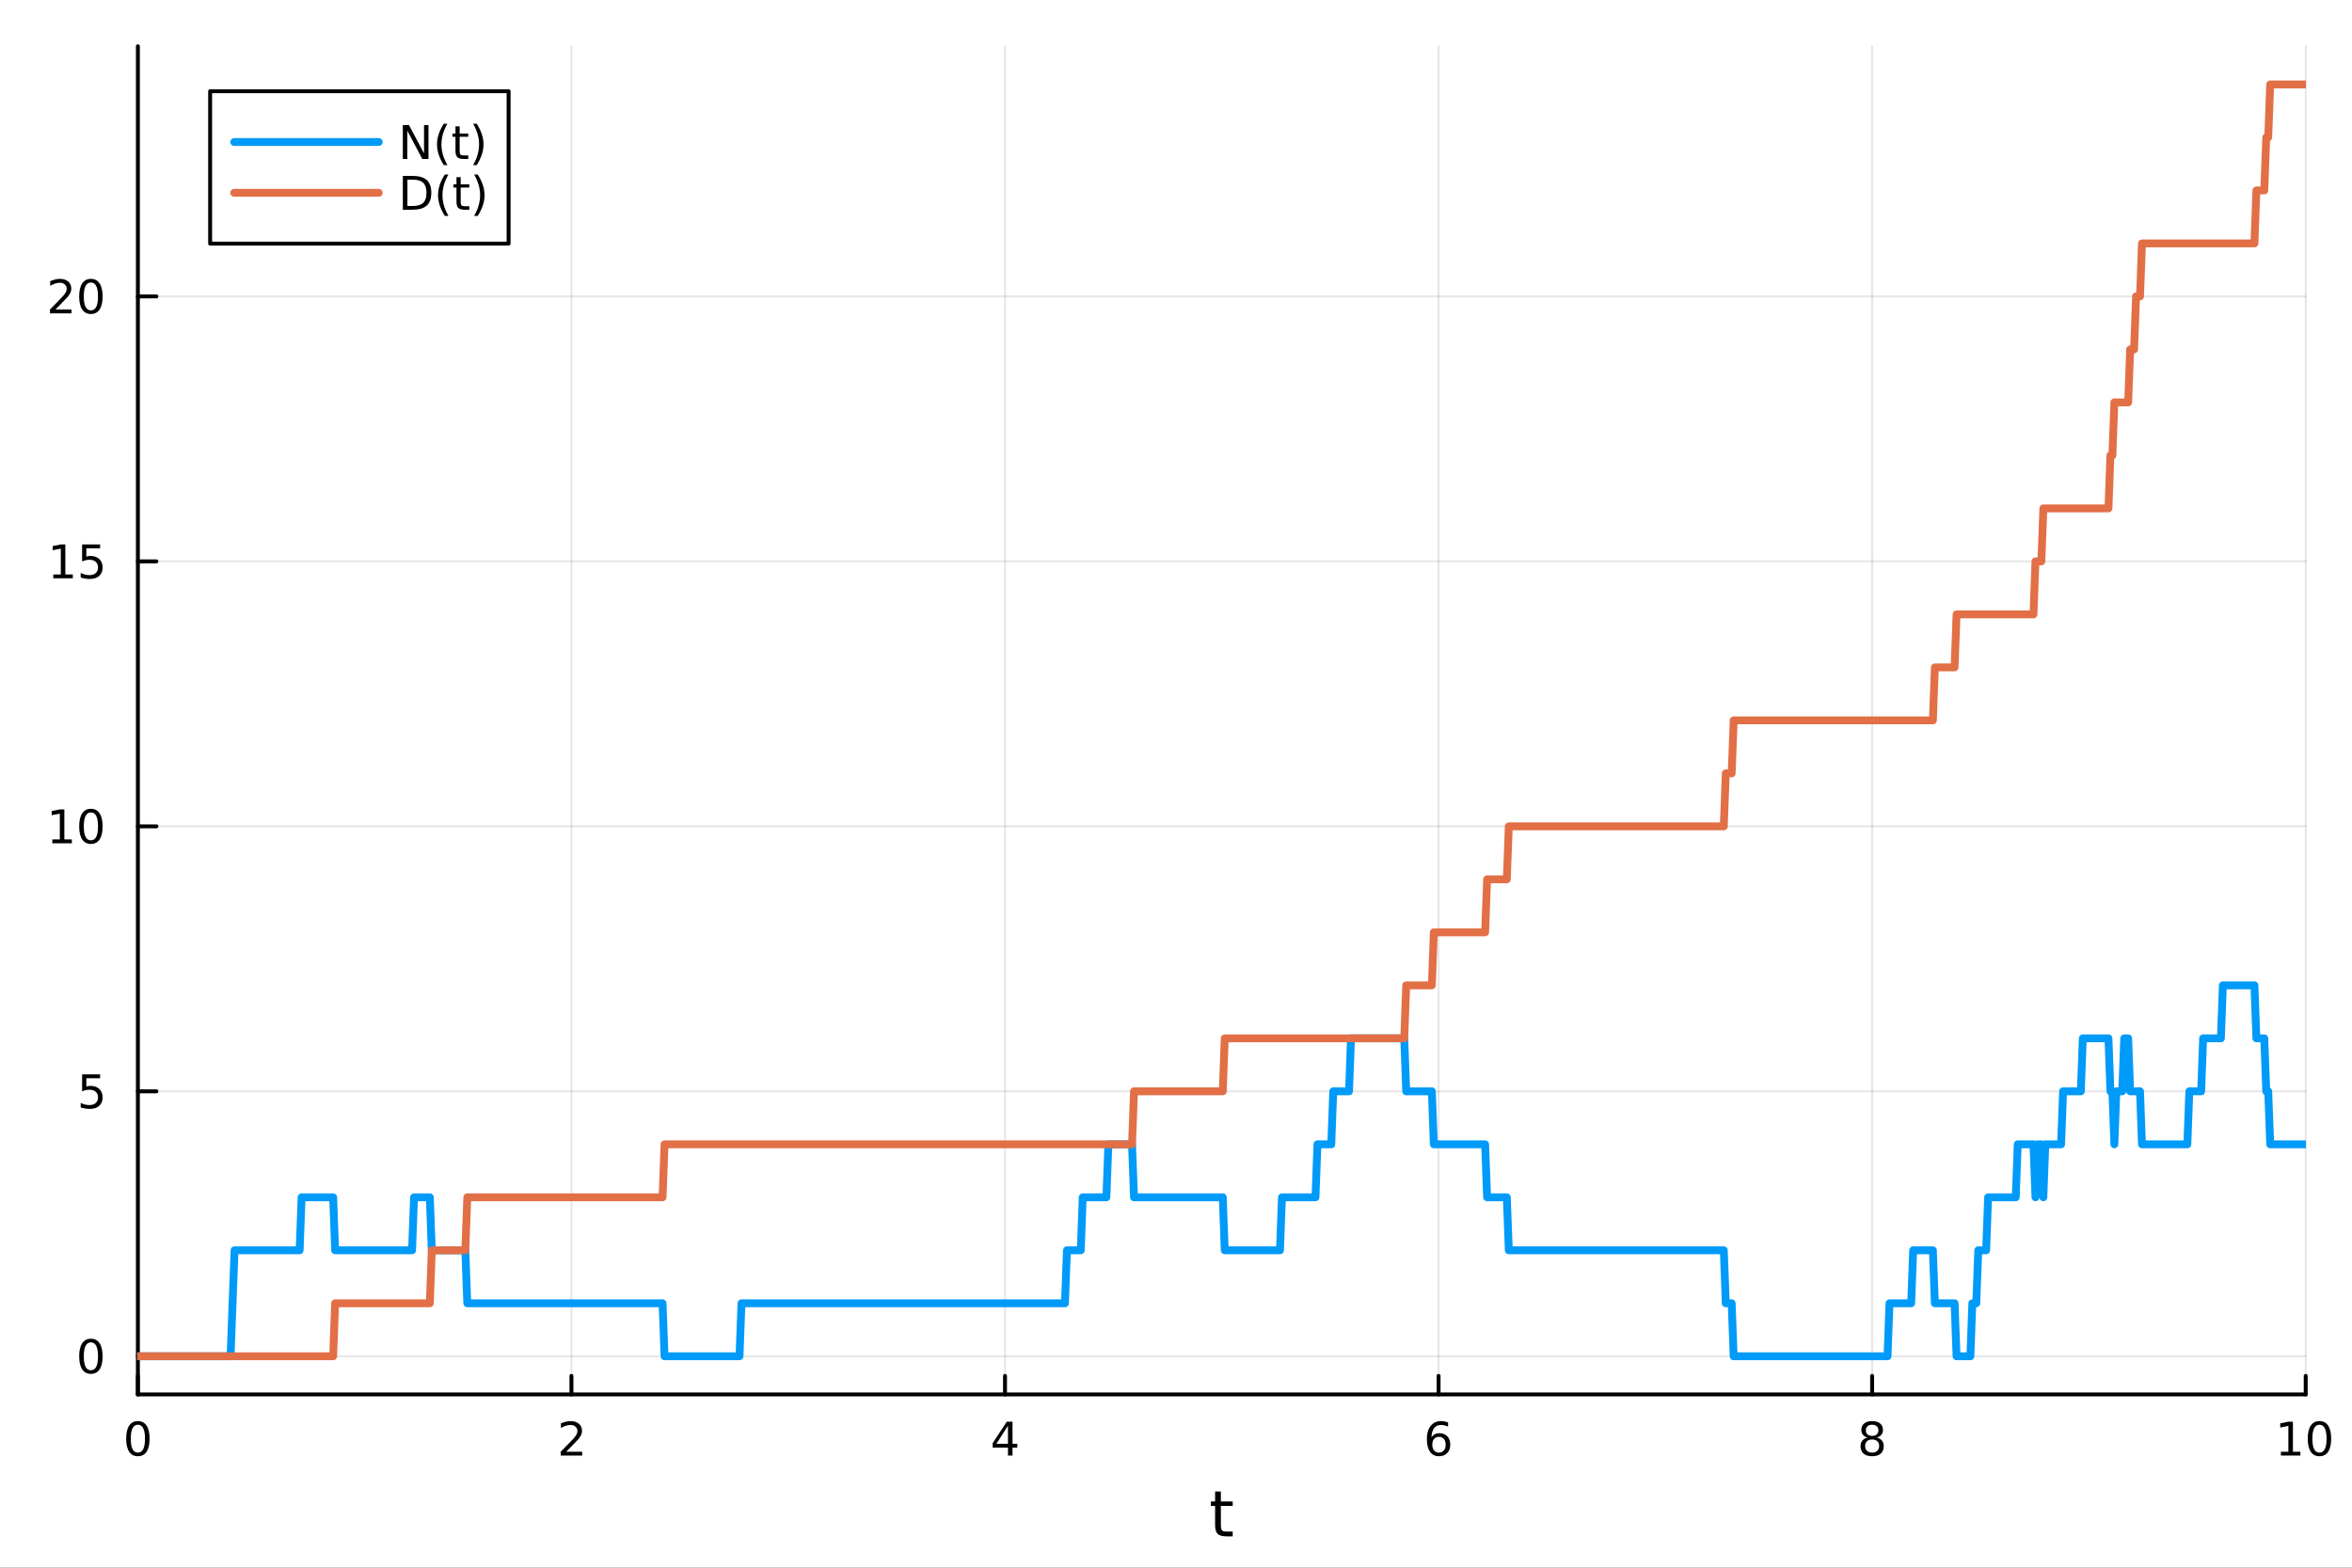 <?xml version="1.0" encoding="utf-8"?>
<svg xmlns="http://www.w3.org/2000/svg" xmlns:xlink="http://www.w3.org/1999/xlink" width="600" height="400" viewBox="0 0 2400 1600">
<rect x="0" y="0" width="2400" height="1600" fill="#333333" stroke="none"/>
<defs>
  <clipPath id="clip610">
    <rect x="0" y="0" width="2400" height="1600"/>
  </clipPath>
</defs>
<path clip-path="url(#clip610)" d="M0 1600 L2400 1600 L2400 0 L0 0  Z" fill="#ffffff" fill-rule="evenodd" fill-opacity="1"/>
<defs>
  <clipPath id="clip611">
    <rect x="480" y="0" width="1681" height="1600"/>
  </clipPath>
</defs>
<path clip-path="url(#clip610)" d="M140.696 1423.18 L2352.76 1423.18 L2352.76 47.244 L140.696 47.244  Z" fill="#ffffff" fill-rule="evenodd" fill-opacity="1"/>
<defs>
  <clipPath id="clip612">
    <rect x="140" y="47" width="2213" height="1377"/>
  </clipPath>
</defs>
<polyline clip-path="url(#clip612)" style="stroke:#000000; stroke-linecap:round; stroke-linejoin:round; stroke-width:2; stroke-opacity:0.1; fill:none" points="140.696,1423.18 140.696,47.244 "/>
<polyline clip-path="url(#clip612)" style="stroke:#000000; stroke-linecap:round; stroke-linejoin:round; stroke-width:2; stroke-opacity:0.1; fill:none" points="583.108,1423.18 583.108,47.244 "/>
<polyline clip-path="url(#clip612)" style="stroke:#000000; stroke-linecap:round; stroke-linejoin:round; stroke-width:2; stroke-opacity:0.1; fill:none" points="1025.52,1423.18 1025.52,47.244 "/>
<polyline clip-path="url(#clip612)" style="stroke:#000000; stroke-linecap:round; stroke-linejoin:round; stroke-width:2; stroke-opacity:0.1; fill:none" points="1467.93,1423.18 1467.93,47.244 "/>
<polyline clip-path="url(#clip612)" style="stroke:#000000; stroke-linecap:round; stroke-linejoin:round; stroke-width:2; stroke-opacity:0.1; fill:none" points="1910.34,1423.18 1910.34,47.244 "/>
<polyline clip-path="url(#clip612)" style="stroke:#000000; stroke-linecap:round; stroke-linejoin:round; stroke-width:2; stroke-opacity:0.1; fill:none" points="2352.76,1423.18 2352.76,47.244 "/>
<polyline clip-path="url(#clip612)" style="stroke:#000000; stroke-linecap:round; stroke-linejoin:round; stroke-width:2; stroke-opacity:0.1; fill:none" points="140.696,1384.24 2352.76,1384.24 "/>
<polyline clip-path="url(#clip612)" style="stroke:#000000; stroke-linecap:round; stroke-linejoin:round; stroke-width:2; stroke-opacity:0.1; fill:none" points="140.696,1113.81 2352.76,1113.81 "/>
<polyline clip-path="url(#clip612)" style="stroke:#000000; stroke-linecap:round; stroke-linejoin:round; stroke-width:2; stroke-opacity:0.1; fill:none" points="140.696,843.383 2352.76,843.383 "/>
<polyline clip-path="url(#clip612)" style="stroke:#000000; stroke-linecap:round; stroke-linejoin:round; stroke-width:2; stroke-opacity:0.1; fill:none" points="140.696,572.955 2352.76,572.955 "/>
<polyline clip-path="url(#clip612)" style="stroke:#000000; stroke-linecap:round; stroke-linejoin:round; stroke-width:2; stroke-opacity:0.1; fill:none" points="140.696,302.528 2352.76,302.528 "/>
<polyline clip-path="url(#clip610)" style="stroke:#000000; stroke-linecap:round; stroke-linejoin:round; stroke-width:4; stroke-opacity:1; fill:none" points="140.696,1423.18 2352.76,1423.18 "/>
<polyline clip-path="url(#clip610)" style="stroke:#000000; stroke-linecap:round; stroke-linejoin:round; stroke-width:4; stroke-opacity:1; fill:none" points="140.696,1423.18 140.696,1404.28 "/>
<polyline clip-path="url(#clip610)" style="stroke:#000000; stroke-linecap:round; stroke-linejoin:round; stroke-width:4; stroke-opacity:1; fill:none" points="583.108,1423.18 583.108,1404.28 "/>
<polyline clip-path="url(#clip610)" style="stroke:#000000; stroke-linecap:round; stroke-linejoin:round; stroke-width:4; stroke-opacity:1; fill:none" points="1025.52,1423.18 1025.52,1404.28 "/>
<polyline clip-path="url(#clip610)" style="stroke:#000000; stroke-linecap:round; stroke-linejoin:round; stroke-width:4; stroke-opacity:1; fill:none" points="1467.93,1423.18 1467.93,1404.28 "/>
<polyline clip-path="url(#clip610)" style="stroke:#000000; stroke-linecap:round; stroke-linejoin:round; stroke-width:4; stroke-opacity:1; fill:none" points="1910.34,1423.18 1910.34,1404.28 "/>
<polyline clip-path="url(#clip610)" style="stroke:#000000; stroke-linecap:round; stroke-linejoin:round; stroke-width:4; stroke-opacity:1; fill:none" points="2352.76,1423.18 2352.76,1404.28 "/>
<path clip-path="url(#clip610)" d="M140.696 1454.1 Q137.084 1454.1 135.256 1457.66 Q133.45 1461.2 133.45 1468.33 Q133.45 1475.44 135.256 1479.01 Q137.084 1482.55 140.696 1482.55 Q144.33 1482.55 146.135 1479.01 Q147.964 1475.44 147.964 1468.33 Q147.964 1461.2 146.135 1457.66 Q144.33 1454.1 140.696 1454.1 M140.696 1450.39 Q146.506 1450.39 149.561 1455 Q152.64 1459.58 152.64 1468.33 Q152.64 1477.06 149.561 1481.67 Q146.506 1486.25 140.696 1486.25 Q134.885 1486.25 131.807 1481.67 Q128.751 1477.06 128.751 1468.33 Q128.751 1459.58 131.807 1455 Q134.885 1450.39 140.696 1450.39 Z" fill="#000000" fill-rule="nonzero" fill-opacity="1" /><path clip-path="url(#clip610)" d="M577.76 1481.64 L594.08 1481.64 L594.08 1485.58 L572.135 1485.58 L572.135 1481.64 Q574.797 1478.89 579.381 1474.26 Q583.987 1469.61 585.168 1468.27 Q587.413 1465.74 588.293 1464.01 Q589.196 1462.25 589.196 1460.56 Q589.196 1457.8 587.251 1456.07 Q585.33 1454.33 582.228 1454.33 Q580.029 1454.33 577.575 1455.09 Q575.145 1455.86 572.367 1457.41 L572.367 1452.69 Q575.191 1451.55 577.645 1450.97 Q580.098 1450.39 582.135 1450.39 Q587.506 1450.39 590.7 1453.08 Q593.895 1455.77 593.895 1460.26 Q593.895 1462.39 593.084 1464.31 Q592.297 1466.2 590.191 1468.8 Q589.612 1469.47 586.51 1472.69 Q583.409 1475.88 577.76 1481.64 Z" fill="#000000" fill-rule="nonzero" fill-opacity="1" /><path clip-path="url(#clip610)" d="M1028.53 1455.09 L1016.72 1473.54 L1028.53 1473.54 L1028.53 1455.09 M1027.3 1451.02 L1033.18 1451.02 L1033.18 1473.54 L1038.11 1473.54 L1038.11 1477.43 L1033.18 1477.43 L1033.18 1485.58 L1028.53 1485.58 L1028.53 1477.43 L1012.93 1477.43 L1012.93 1472.92 L1027.3 1451.02 Z" fill="#000000" fill-rule="nonzero" fill-opacity="1" /><path clip-path="url(#clip610)" d="M1468.34 1466.44 Q1465.19 1466.44 1463.34 1468.59 Q1461.51 1470.74 1461.51 1474.49 Q1461.51 1478.22 1463.34 1480.39 Q1465.19 1482.55 1468.34 1482.55 Q1471.48 1482.55 1473.31 1480.39 Q1475.17 1478.22 1475.17 1474.49 Q1475.17 1470.74 1473.31 1468.59 Q1471.48 1466.44 1468.34 1466.44 M1477.62 1451.78 L1477.62 1456.04 Q1475.86 1455.21 1474.05 1454.77 Q1472.27 1454.33 1470.51 1454.33 Q1465.88 1454.33 1463.43 1457.45 Q1461 1460.58 1460.65 1466.9 Q1462.02 1464.89 1464.08 1463.82 Q1466.14 1462.73 1468.61 1462.73 Q1473.82 1462.73 1476.83 1465.9 Q1479.86 1469.05 1479.86 1474.49 Q1479.86 1479.82 1476.72 1483.03 Q1473.57 1486.25 1468.34 1486.25 Q1462.34 1486.25 1459.17 1481.67 Q1456 1477.06 1456 1468.33 Q1456 1460.14 1459.89 1455.28 Q1463.78 1450.39 1470.33 1450.39 Q1472.09 1450.39 1473.87 1450.74 Q1475.67 1451.09 1477.62 1451.78 Z" fill="#000000" fill-rule="nonzero" fill-opacity="1" /><path clip-path="url(#clip610)" d="M1910.34 1469.17 Q1907.01 1469.17 1905.09 1470.95 Q1903.19 1472.73 1903.19 1475.86 Q1903.19 1478.98 1905.09 1480.77 Q1907.01 1482.55 1910.34 1482.55 Q1913.68 1482.55 1915.6 1480.77 Q1917.52 1478.96 1917.52 1475.86 Q1917.52 1472.73 1915.6 1470.95 Q1913.7 1469.17 1910.34 1469.17 M1905.67 1467.18 Q1902.66 1466.44 1900.97 1464.38 Q1899.3 1462.32 1899.3 1459.35 Q1899.3 1455.21 1902.24 1452.8 Q1905.2 1450.39 1910.34 1450.39 Q1915.51 1450.39 1918.45 1452.8 Q1921.39 1455.21 1921.39 1459.35 Q1921.39 1462.32 1919.7 1464.38 Q1918.03 1466.44 1915.04 1467.18 Q1918.42 1467.96 1920.3 1470.26 Q1922.2 1472.55 1922.2 1475.86 Q1922.2 1480.88 1919.12 1483.57 Q1916.06 1486.25 1910.34 1486.25 Q1904.63 1486.25 1901.55 1483.57 Q1898.49 1480.88 1898.49 1475.86 Q1898.49 1472.55 1900.39 1470.26 Q1902.29 1467.96 1905.67 1467.18 M1903.95 1459.79 Q1903.95 1462.48 1905.62 1463.98 Q1907.31 1465.49 1910.34 1465.49 Q1913.35 1465.49 1915.04 1463.98 Q1916.76 1462.48 1916.76 1459.79 Q1916.76 1457.11 1915.04 1455.6 Q1913.35 1454.1 1910.34 1454.1 Q1907.31 1454.1 1905.62 1455.6 Q1903.95 1457.11 1903.95 1459.79 Z" fill="#000000" fill-rule="nonzero" fill-opacity="1" /><path clip-path="url(#clip610)" d="M2327.44 1481.64 L2335.08 1481.64 L2335.08 1455.28 L2326.77 1456.95 L2326.77 1452.69 L2335.04 1451.02 L2339.71 1451.02 L2339.71 1481.64 L2347.35 1481.64 L2347.35 1485.58 L2327.44 1485.58 L2327.44 1481.64 Z" fill="#000000" fill-rule="nonzero" fill-opacity="1" /><path clip-path="url(#clip610)" d="M2366.8 1454.1 Q2363.18 1454.1 2361.36 1457.66 Q2359.55 1461.2 2359.55 1468.33 Q2359.55 1475.44 2361.36 1479.01 Q2363.18 1482.55 2366.8 1482.55 Q2370.43 1482.55 2372.23 1479.01 Q2374.06 1475.44 2374.06 1468.33 Q2374.06 1461.2 2372.23 1457.66 Q2370.43 1454.1 2366.8 1454.1 M2366.8 1450.39 Q2372.61 1450.39 2375.66 1455 Q2378.74 1459.58 2378.74 1468.33 Q2378.74 1477.06 2375.66 1481.67 Q2372.61 1486.25 2366.8 1486.25 Q2360.99 1486.25 2357.91 1481.67 Q2354.85 1477.06 2354.85 1468.33 Q2354.85 1459.58 2357.91 1455 Q2360.99 1450.39 2366.8 1450.39 Z" fill="#000000" fill-rule="nonzero" fill-opacity="1" /><path clip-path="url(#clip610)" d="M1245.79 1522.27 L1245.79 1532.4 L1257.85 1532.4 L1257.85 1536.95 L1245.79 1536.95 L1245.79 1556.3 Q1245.79 1560.66 1246.96 1561.9 Q1248.17 1563.14 1251.83 1563.14 L1257.85 1563.14 L1257.85 1568.04 L1251.83 1568.04 Q1245.05 1568.04 1242.48 1565.53 Q1239.9 1562.98 1239.9 1556.3 L1239.9 1536.95 L1235.6 1536.95 L1235.6 1532.4 L1239.9 1532.4 L1239.9 1522.27 L1245.79 1522.27 Z" fill="#000000" fill-rule="nonzero" fill-opacity="1" /><polyline clip-path="url(#clip610)" style="stroke:#000000; stroke-linecap:round; stroke-linejoin:round; stroke-width:4; stroke-opacity:1; fill:none" points="140.696,1423.18 140.696,47.244 "/>
<polyline clip-path="url(#clip610)" style="stroke:#000000; stroke-linecap:round; stroke-linejoin:round; stroke-width:4; stroke-opacity:1; fill:none" points="140.696,1384.24 159.593,1384.24 "/>
<polyline clip-path="url(#clip610)" style="stroke:#000000; stroke-linecap:round; stroke-linejoin:round; stroke-width:4; stroke-opacity:1; fill:none" points="140.696,1113.81 159.593,1113.81 "/>
<polyline clip-path="url(#clip610)" style="stroke:#000000; stroke-linecap:round; stroke-linejoin:round; stroke-width:4; stroke-opacity:1; fill:none" points="140.696,843.383 159.593,843.383 "/>
<polyline clip-path="url(#clip610)" style="stroke:#000000; stroke-linecap:round; stroke-linejoin:round; stroke-width:4; stroke-opacity:1; fill:none" points="140.696,572.955 159.593,572.955 "/>
<polyline clip-path="url(#clip610)" style="stroke:#000000; stroke-linecap:round; stroke-linejoin:round; stroke-width:4; stroke-opacity:1; fill:none" points="140.696,302.528 159.593,302.528 "/>
<path clip-path="url(#clip610)" d="M92.751 1370.04 Q89.14 1370.04 87.311 1373.6 Q85.506 1377.14 85.506 1384.27 Q85.506 1391.38 87.311 1394.94 Q89.14 1398.49 92.751 1398.49 Q96.385 1398.49 98.191 1394.94 Q100.02 1391.38 100.02 1384.27 Q100.02 1377.14 98.191 1373.6 Q96.385 1370.04 92.751 1370.04 M92.751 1366.33 Q98.561 1366.33 101.617 1370.94 Q104.696 1375.52 104.696 1384.27 Q104.696 1393 101.617 1397.61 Q98.561 1402.19 92.751 1402.19 Q86.941 1402.19 83.862 1397.61 Q80.807 1393 80.807 1384.27 Q80.807 1375.52 83.862 1370.94 Q86.941 1366.33 92.751 1366.33 Z" fill="#000000" fill-rule="nonzero" fill-opacity="1" /><path clip-path="url(#clip610)" d="M83.793 1096.53 L102.149 1096.53 L102.149 1100.47 L88.075 1100.47 L88.075 1108.94 Q89.094 1108.59 90.112 1108.43 Q91.131 1108.24 92.149 1108.24 Q97.936 1108.24 101.316 1111.41 Q104.696 1114.59 104.696 1120 Q104.696 1125.58 101.223 1128.68 Q97.751 1131.76 91.432 1131.76 Q89.256 1131.76 86.987 1131.39 Q84.742 1131.02 82.335 1130.28 L82.335 1125.58 Q84.418 1126.72 86.64 1127.27 Q88.862 1127.83 91.339 1127.83 Q95.344 1127.83 97.682 1125.72 Q100.02 1123.61 100.02 1120 Q100.02 1116.39 97.682 1114.29 Q95.344 1112.18 91.339 1112.18 Q89.464 1112.18 87.589 1112.6 Q85.737 1113.01 83.793 1113.89 L83.793 1096.53 Z" fill="#000000" fill-rule="nonzero" fill-opacity="1" /><path clip-path="url(#clip610)" d="M53.4 856.728 L61.038 856.728 L61.038 830.362 L52.728 832.029 L52.728 827.77 L60.992 826.103 L65.668 826.103 L65.668 856.728 L73.307 856.728 L73.307 860.663 L53.4 860.663 L53.4 856.728 Z" fill="#000000" fill-rule="nonzero" fill-opacity="1" /><path clip-path="url(#clip610)" d="M92.751 829.182 Q89.14 829.182 87.311 832.747 Q85.506 836.288 85.506 843.418 Q85.506 850.524 87.311 854.089 Q89.14 857.631 92.751 857.631 Q96.385 857.631 98.191 854.089 Q100.02 850.524 100.02 843.418 Q100.02 836.288 98.191 832.747 Q96.385 829.182 92.751 829.182 M92.751 825.478 Q98.561 825.478 101.617 830.084 Q104.696 834.668 104.696 843.418 Q104.696 852.145 101.617 856.751 Q98.561 861.334 92.751 861.334 Q86.941 861.334 83.862 856.751 Q80.807 852.145 80.807 843.418 Q80.807 834.668 83.862 830.084 Q86.941 825.478 92.751 825.478 Z" fill="#000000" fill-rule="nonzero" fill-opacity="1" /><path clip-path="url(#clip610)" d="M54.395 586.3 L62.034 586.3 L62.034 559.935 L53.724 561.601 L53.724 557.342 L61.987 555.675 L66.663 555.675 L66.663 586.3 L74.302 586.3 L74.302 590.235 L54.395 590.235 L54.395 586.3 Z" fill="#000000" fill-rule="nonzero" fill-opacity="1" /><path clip-path="url(#clip610)" d="M83.793 555.675 L102.149 555.675 L102.149 559.611 L88.075 559.611 L88.075 568.083 Q89.094 567.736 90.112 567.573 Q91.131 567.388 92.149 567.388 Q97.936 567.388 101.316 570.56 Q104.696 573.731 104.696 579.147 Q104.696 584.726 101.223 587.828 Q97.751 590.907 91.432 590.907 Q89.256 590.907 86.987 590.536 Q84.742 590.166 82.335 589.425 L82.335 584.726 Q84.418 585.86 86.64 586.416 Q88.862 586.972 91.339 586.972 Q95.344 586.972 97.682 584.865 Q100.02 582.759 100.02 579.147 Q100.02 575.536 97.682 573.43 Q95.344 571.323 91.339 571.323 Q89.464 571.323 87.589 571.74 Q85.737 572.157 83.793 573.036 L83.793 555.675 Z" fill="#000000" fill-rule="nonzero" fill-opacity="1" /><path clip-path="url(#clip610)" d="M56.617 315.873 L72.936 315.873 L72.936 319.808 L50.992 319.808 L50.992 315.873 Q53.654 313.118 58.237 308.488 Q62.844 303.836 64.025 302.493 Q66.27 299.97 67.149 298.234 Q68.052 296.475 68.052 294.785 Q68.052 292.03 66.108 290.294 Q64.186 288.558 61.085 288.558 Q58.886 288.558 56.432 289.322 Q54.001 290.086 51.224 291.637 L51.224 286.914 Q54.048 285.78 56.501 285.201 Q58.955 284.623 60.992 284.623 Q66.362 284.623 69.557 287.308 Q72.751 289.993 72.751 294.484 Q72.751 296.613 71.941 298.535 Q71.154 300.433 69.048 303.025 Q68.469 303.697 65.367 306.914 Q62.265 310.109 56.617 315.873 Z" fill="#000000" fill-rule="nonzero" fill-opacity="1" /><path clip-path="url(#clip610)" d="M92.751 288.326 Q89.14 288.326 87.311 291.891 Q85.506 295.433 85.506 302.562 Q85.506 309.669 87.311 313.234 Q89.14 316.775 92.751 316.775 Q96.385 316.775 98.191 313.234 Q100.02 309.669 100.02 302.562 Q100.02 295.433 98.191 291.891 Q96.385 288.326 92.751 288.326 M92.751 284.623 Q98.561 284.623 101.617 289.229 Q104.696 293.813 104.696 302.562 Q104.696 311.289 101.617 315.896 Q98.561 320.479 92.751 320.479 Q86.941 320.479 83.862 315.896 Q80.807 311.289 80.807 302.562 Q80.807 293.813 83.862 289.229 Q86.941 284.623 92.751 284.623 Z" fill="#000000" fill-rule="nonzero" fill-opacity="1" /><polyline clip-path="url(#clip612)" style="stroke:#009af9; stroke-linecap:round; stroke-linejoin:round; stroke-width:8; stroke-opacity:1; fill:none" points="140.696,1384.24 142.708,1384.24 144.721,1384.24 146.734,1384.24 148.747,1384.24 150.76,1384.24 152.772,1384.24 154.785,1384.24 156.798,1384.24 158.811,1384.24 160.823,1384.24 162.836,1384.24 164.849,1384.24 166.862,1384.24 168.875,1384.24 170.887,1384.24 172.9,1384.24 174.913,1384.24 176.926,1384.24 178.939,1384.24 180.951,1384.24 182.964,1384.24 184.977,1384.24 186.99,1384.24 189.003,1384.24 191.015,1384.24 193.028,1384.24 195.041,1384.24 197.054,1384.24 199.067,1384.24 201.079,1384.24 203.092,1384.24 205.105,1384.24 207.118,1384.24 209.131,1384.24 211.143,1384.24 213.156,1384.24 215.169,1384.24 217.182,1384.24 219.194,1384.24 221.207,1384.24 223.22,1384.24 225.233,1384.24 227.246,1384.24 229.258,1384.24 231.271,1384.24 233.284,1384.24 235.297,1384.24 237.31,1330.15 239.322,1276.07 241.335,1276.07 243.348,1276.07 245.361,1276.07 247.374,1276.07 249.386,1276.07 251.399,1276.07 253.412,1276.07 255.425,1276.07 257.438,1276.07 259.45,1276.07 261.463,1276.07 263.476,1276.07 265.489,1276.07 267.502,1276.07 269.514,1276.07 271.527,1276.07 273.54,1276.07 275.553,1276.07 277.566,1276.07 279.578,1276.07 281.591,1276.07 283.604,1276.07 285.617,1276.07 287.629,1276.07 289.642,1276.07 291.655,1276.07 293.668,1276.07 295.681,1276.07 297.693,1276.07 299.706,1276.07 301.719,1276.07 303.732,1276.07 305.745,1276.07 307.757,1221.98 309.77,1221.98 311.783,1221.98 313.796,1221.98 315.809,1221.98 317.821,1221.98 319.834,1221.98 321.847,1221.98 323.86,1221.98 325.873,1221.98 327.885,1221.98 329.898,1221.98 331.911,1221.98 333.924,1221.98 335.937,1221.98 337.949,1221.98 339.962,1221.98 341.975,1276.07 343.988,1276.07 346.001,1276.07 348.013,1276.07 350.026,1276.07 352.039,1276.07 354.052,1276.07 356.064,1276.07 358.077,1276.07 360.09,1276.07 362.103,1276.07 364.116,1276.07 366.128,1276.07 368.141,1276.07 370.154,1276.07 372.167,1276.07 374.18,1276.07 376.192,1276.07 378.205,1276.07 380.218,1276.07 382.231,1276.07 384.244,1276.07 386.256,1276.07 388.269,1276.07 390.282,1276.07 392.295,1276.07 394.308,1276.07 396.32,1276.07 398.333,1276.07 400.346,1276.07 402.359,1276.07 404.372,1276.07 406.384,1276.07 408.397,1276.07 410.41,1276.07 412.423,1276.07 414.435,1276.07 416.448,1276.07 418.461,1276.07 420.474,1276.07 422.487,1221.98 424.499,1221.98 426.512,1221.98 428.525,1221.98 430.538,1221.98 432.551,1221.98 434.563,1221.98 436.576,1221.98 438.589,1221.98 440.602,1276.07 442.615,1276.07 444.627,1276.07 446.64,1276.07 448.653,1276.07 450.666,1276.07 452.679,1276.07 454.691,1276.07 456.704,1276.07 458.717,1276.07 460.73,1276.07 462.743,1276.07 464.755,1276.07 466.768,1276.07 468.781,1276.07 470.794,1276.07 472.807,1276.07 474.819,1276.07 476.832,1330.15 478.845,1330.15 480.858,1330.15 482.87,1330.15 484.883,1330.15 486.896,1330.15 488.909,1330.15 490.922,1330.15 492.934,1330.15 494.947,1330.15 496.96,1330.15 498.973,1330.15 500.986,1330.15 502.998,1330.15 505.011,1330.15 507.024,1330.15 509.037,1330.15 511.05,1330.15 513.062,1330.15 515.075,1330.15 517.088,1330.15 519.101,1330.15 521.114,1330.15 523.126,1330.15 525.139,1330.15 527.152,1330.15 529.165,1330.15 531.178,1330.15 533.19,1330.15 535.203,1330.15 537.216,1330.15 539.229,1330.15 541.242,1330.15 543.254,1330.15 545.267,1330.15 547.28,1330.15 549.293,1330.15 551.305,1330.15 553.318,1330.15 555.331,1330.15 557.344,1330.15 559.357,1330.15 561.369,1330.15 563.382,1330.15 565.395,1330.15 567.408,1330.15 569.421,1330.15 571.433,1330.15 573.446,1330.15 575.459,1330.15 577.472,1330.15 579.485,1330.15 581.497,1330.15 583.51,1330.15 585.523,1330.15 587.536,1330.15 589.549,1330.15 591.561,1330.15 593.574,1330.15 595.587,1330.15 597.6,1330.15 599.613,1330.15 601.625,1330.15 603.638,1330.15 605.651,1330.15 607.664,1330.15 609.676,1330.15 611.689,1330.15 613.702,1330.15 615.715,1330.15 617.728,1330.15 619.74,1330.15 621.753,1330.15 623.766,1330.15 625.779,1330.15 627.792,1330.15 629.804,1330.15 631.817,1330.15 633.83,1330.15 635.843,1330.15 637.856,1330.15 639.868,1330.15 641.881,1330.15 643.894,1330.15 645.907,1330.15 647.92,1330.15 649.932,1330.15 651.945,1330.15 653.958,1330.15 655.971,1330.15 657.984,1330.15 659.996,1330.15 662.009,1330.15 664.022,1330.15 666.035,1330.15 668.048,1330.15 670.06,1330.15 672.073,1330.15 674.086,1330.15 676.099,1330.15 678.111,1384.24 680.124,1384.24 682.137,1384.24 684.15,1384.24 686.163,1384.24 688.175,1384.24 690.188,1384.24 692.201,1384.24 694.214,1384.24 696.227,1384.24 698.239,1384.24 700.252,1384.24 702.265,1384.24 704.278,1384.24 706.291,1384.24 708.303,1384.24 710.316,1384.24 712.329,1384.24 714.342,1384.24 716.355,1384.24 718.367,1384.24 720.38,1384.24 722.393,1384.24 724.406,1384.24 726.419,1384.24 728.431,1384.24 730.444,1384.24 732.457,1384.24 734.47,1384.24 736.483,1384.24 738.495,1384.24 740.508,1384.24 742.521,1384.24 744.534,1384.24 746.546,1384.24 748.559,1384.24 750.572,1384.24 752.585,1384.24 754.598,1384.24 756.61,1330.15 758.623,1330.15 760.636,1330.15 762.649,1330.15 764.662,1330.15 766.674,1330.15 768.687,1330.15 770.7,1330.15 772.713,1330.15 774.726,1330.15 776.738,1330.15 778.751,1330.15 780.764,1330.15 782.777,1330.15 784.79,1330.15 786.802,1330.15 788.815,1330.15 790.828,1330.15 792.841,1330.15 794.854,1330.15 796.866,1330.15 798.879,1330.15 800.892,1330.15 802.905,1330.15 804.917,1330.15 806.93,1330.15 808.943,1330.15 810.956,1330.15 812.969,1330.15 814.981,1330.15 816.994,1330.15 819.007,1330.15 821.02,1330.15 823.033,1330.15 825.045,1330.15 827.058,1330.15 829.071,1330.15 831.084,1330.15 833.097,1330.15 835.109,1330.15 837.122,1330.15 839.135,1330.15 841.148,1330.15 843.161,1330.15 845.173,1330.15 847.186,1330.15 849.199,1330.15 851.212,1330.15 853.225,1330.15 855.237,1330.15 857.25,1330.15 859.263,1330.15 861.276,1330.15 863.289,1330.15 865.301,1330.15 867.314,1330.15 869.327,1330.15 871.34,1330.15 873.352,1330.15 875.365,1330.15 877.378,1330.15 879.391,1330.15 881.404,1330.15 883.416,1330.15 885.429,1330.15 887.442,1330.15 889.455,1330.15 891.468,1330.15 893.48,1330.15 895.493,1330.15 897.506,1330.15 899.519,1330.15 901.532,1330.15 903.544,1330.15 905.557,1330.15 907.57,1330.15 909.583,1330.15 911.596,1330.15 913.608,1330.15 915.621,1330.15 917.634,1330.15 919.647,1330.15 921.66,1330.15 923.672,1330.15 925.685,1330.15 927.698,1330.15 929.711,1330.15 931.723,1330.15 933.736,1330.15 935.749,1330.15 937.762,1330.15 939.775,1330.15 941.787,1330.15 943.8,1330.15 945.813,1330.15 947.826,1330.15 949.839,1330.15 951.851,1330.15 953.864,1330.15 955.877,1330.15 957.89,1330.15 959.903,1330.15 961.915,1330.15 963.928,1330.15 965.941,1330.15 967.954,1330.15 969.967,1330.15 971.979,1330.15 973.992,1330.15 976.005,1330.15 978.018,1330.15 980.031,1330.15 982.043,1330.15 984.056,1330.15 986.069,1330.15 988.082,1330.15 990.095,1330.15 992.107,1330.15 994.12,1330.15 996.133,1330.15 998.146,1330.15 1000.16,1330.15 1002.17,1330.15 1004.18,1330.15 1006.2,1330.15 1008.21,1330.15 1010.22,1330.15 1012.24,1330.15 1014.25,1330.15 1016.26,1330.15 1018.27,1330.15 1020.29,1330.15 1022.3,1330.15 1024.31,1330.15 1026.32,1330.15 1028.34,1330.15 1030.35,1330.15 1032.36,1330.15 1034.38,1330.15 1036.39,1330.15 1038.4,1330.15 1040.41,1330.15 1042.43,1330.15 1044.44,1330.15 1046.45,1330.15 1048.47,1330.15 1050.48,1330.15 1052.49,1330.15 1054.5,1330.15 1056.52,1330.15 1058.53,1330.15 1060.54,1330.15 1062.56,1330.15 1064.57,1330.15 1066.58,1330.15 1068.59,1330.15 1070.61,1330.15 1072.62,1330.15 1074.63,1330.15 1076.64,1330.15 1078.66,1330.15 1080.67,1330.15 1082.68,1330.15 1084.7,1330.15 1086.71,1330.15 1088.72,1276.07 1090.73,1276.07 1092.75,1276.07 1094.76,1276.07 1096.77,1276.07 1098.79,1276.07 1100.8,1276.07 1102.81,1276.07 1104.82,1221.98 1106.84,1221.98 1108.85,1221.98 1110.86,1221.98 1112.87,1221.98 1114.89,1221.98 1116.9,1221.98 1118.91,1221.98 1120.93,1221.98 1122.94,1221.98 1124.95,1221.98 1126.96,1221.98 1128.98,1221.98 1130.99,1167.9 1133,1167.9 1135.02,1167.9 1137.03,1167.9 1139.04,1167.9 1141.05,1167.9 1143.07,1167.9 1145.08,1167.9 1147.09,1167.9 1149.11,1167.9 1151.12,1167.9 1153.13,1167.9 1155.14,1167.9 1157.16,1221.98 1159.17,1221.98 1161.18,1221.98 1163.19,1221.98 1165.21,1221.98 1167.22,1221.98 1169.23,1221.98 1171.25,1221.98 1173.26,1221.98 1175.27,1221.98 1177.28,1221.98 1179.3,1221.98 1181.31,1221.98 1183.32,1221.98 1185.34,1221.98 1187.35,1221.98 1189.36,1221.98 1191.37,1221.98 1193.39,1221.98 1195.4,1221.98 1197.41,1221.98 1199.43,1221.98 1201.44,1221.98 1203.45,1221.98 1205.46,1221.98 1207.48,1221.98 1209.49,1221.98 1211.5,1221.98 1213.51,1221.98 1215.53,1221.98 1217.54,1221.98 1219.55,1221.98 1221.57,1221.98 1223.58,1221.98 1225.59,1221.98 1227.6,1221.98 1229.62,1221.98 1231.63,1221.98 1233.64,1221.98 1235.66,1221.98 1237.67,1221.98 1239.68,1221.98 1241.69,1221.98 1243.71,1221.98 1245.72,1221.98 1247.73,1221.98 1249.74,1276.07 1251.76,1276.07 1253.77,1276.07 1255.78,1276.07 1257.8,1276.07 1259.81,1276.07 1261.82,1276.07 1263.83,1276.07 1265.85,1276.07 1267.86,1276.07 1269.87,1276.07 1271.89,1276.07 1273.9,1276.07 1275.91,1276.07 1277.92,1276.07 1279.94,1276.07 1281.95,1276.07 1283.96,1276.07 1285.98,1276.07 1287.99,1276.07 1290,1276.07 1292.01,1276.07 1294.03,1276.07 1296.04,1276.07 1298.05,1276.07 1300.06,1276.07 1302.08,1276.07 1304.09,1276.07 1306.1,1276.07 1308.12,1221.98 1310.13,1221.98 1312.14,1221.98 1314.15,1221.98 1316.17,1221.98 1318.18,1221.98 1320.19,1221.98 1322.21,1221.98 1324.22,1221.98 1326.23,1221.98 1328.24,1221.98 1330.26,1221.98 1332.27,1221.98 1334.28,1221.98 1336.3,1221.98 1338.31,1221.98 1340.32,1221.98 1342.33,1221.98 1344.35,1167.9 1346.36,1167.9 1348.37,1167.9 1350.38,1167.9 1352.4,1167.9 1354.41,1167.9 1356.42,1167.9 1358.44,1167.9 1360.45,1113.81 1362.46,1113.81 1364.47,1113.81 1366.49,1113.81 1368.5,1113.81 1370.51,1113.81 1372.53,1113.81 1374.54,1113.81 1376.55,1113.81 1378.56,1059.73 1380.58,1059.73 1382.59,1059.73 1384.6,1059.73 1386.61,1059.73 1388.63,1059.73 1390.64,1059.73 1392.65,1059.73 1394.67,1059.73 1396.68,1059.73 1398.69,1059.73 1400.7,1059.73 1402.72,1059.73 1404.73,1059.73 1406.74,1059.73 1408.76,1059.73 1410.77,1059.73 1412.78,1059.73 1414.79,1059.73 1416.81,1059.73 1418.82,1059.73 1420.83,1059.73 1422.85,1059.73 1424.86,1059.73 1426.87,1059.73 1428.88,1059.73 1430.9,1059.73 1432.91,1059.73 1434.92,1113.81 1436.93,1113.81 1438.95,1113.81 1440.96,1113.81 1442.97,1113.81 1444.99,1113.81 1447,1113.81 1449.01,1113.81 1451.02,1113.81 1453.04,1113.81 1455.05,1113.81 1457.06,1113.81 1459.08,1113.81 1461.09,1113.81 1463.1,1167.9 1465.11,1167.9 1467.13,1167.9 1469.14,1167.9 1471.15,1167.9 1473.17,1167.9 1475.18,1167.9 1477.19,1167.9 1479.2,1167.9 1481.22,1167.9 1483.23,1167.9 1485.24,1167.9 1487.25,1167.9 1489.27,1167.9 1491.28,1167.9 1493.29,1167.9 1495.31,1167.9 1497.32,1167.9 1499.33,1167.9 1501.34,1167.9 1503.36,1167.9 1505.37,1167.9 1507.38,1167.9 1509.4,1167.9 1511.41,1167.9 1513.42,1167.9 1515.43,1167.9 1517.45,1221.98 1519.46,1221.98 1521.47,1221.98 1523.48,1221.98 1525.5,1221.98 1527.51,1221.98 1529.52,1221.98 1531.54,1221.98 1533.55,1221.98 1535.56,1221.98 1537.57,1221.98 1539.59,1276.07 1541.6,1276.07 1543.61,1276.07 1545.63,1276.07 1547.64,1276.07 1549.65,1276.07 1551.66,1276.07 1553.68,1276.07 1555.69,1276.07 1557.7,1276.07 1559.72,1276.07 1561.73,1276.07 1563.74,1276.07 1565.75,1276.07 1567.77,1276.07 1569.78,1276.07 1571.79,1276.07 1573.8,1276.07 1575.82,1276.07 1577.83,1276.07 1579.84,1276.07 1581.86,1276.07 1583.87,1276.07 1585.88,1276.07 1587.89,1276.07 1589.91,1276.07 1591.92,1276.07 1593.93,1276.07 1595.95,1276.07 1597.96,1276.07 1599.97,1276.07 1601.98,1276.07 1604,1276.07 1606.01,1276.07 1608.02,1276.07 1610.04,1276.07 1612.05,1276.07 1614.06,1276.07 1616.07,1276.07 1618.09,1276.07 1620.1,1276.07 1622.11,1276.07 1624.12,1276.07 1626.14,1276.07 1628.15,1276.07 1630.16,1276.07 1632.18,1276.07 1634.19,1276.07 1636.2,1276.07 1638.21,1276.07 1640.23,1276.07 1642.24,1276.07 1644.25,1276.07 1646.27,1276.07 1648.28,1276.07 1650.29,1276.07 1652.3,1276.07 1654.32,1276.07 1656.33,1276.07 1658.34,1276.07 1660.35,1276.07 1662.37,1276.07 1664.38,1276.07 1666.39,1276.07 1668.41,1276.07 1670.42,1276.07 1672.43,1276.07 1674.44,1276.07 1676.46,1276.07 1678.47,1276.07 1680.48,1276.07 1682.5,1276.07 1684.51,1276.07 1686.52,1276.07 1688.53,1276.07 1690.55,1276.07 1692.56,1276.07 1694.57,1276.07 1696.59,1276.07 1698.6,1276.07 1700.61,1276.07 1702.62,1276.07 1704.64,1276.07 1706.65,1276.07 1708.66,1276.07 1710.67,1276.07 1712.69,1276.07 1714.7,1276.07 1716.71,1276.07 1718.73,1276.07 1720.74,1276.07 1722.75,1276.07 1724.76,1276.07 1726.78,1276.07 1728.79,1276.07 1730.8,1276.07 1732.82,1276.07 1734.83,1276.07 1736.84,1276.07 1738.85,1276.07 1740.87,1276.07 1742.88,1276.07 1744.89,1276.07 1746.9,1276.07 1748.92,1276.07 1750.93,1276.07 1752.94,1276.07 1754.96,1276.07 1756.97,1276.07 1758.98,1276.07 1760.99,1330.15 1763.01,1330.15 1765.02,1330.15 1767.03,1330.15 1769.05,1384.24 1771.06,1384.24 1773.07,1384.24 1775.08,1384.24 1777.1,1384.24 1779.11,1384.24 1781.12,1384.24 1783.14,1384.24 1785.15,1384.24 1787.16,1384.24 1789.17,1384.24 1791.19,1384.24 1793.2,1384.24 1795.21,1384.24 1797.22,1384.24 1799.24,1384.24 1801.25,1384.24 1803.26,1384.24 1805.28,1384.24 1807.29,1384.24 1809.3,1384.24 1811.31,1384.24 1813.33,1384.24 1815.34,1384.24 1817.35,1384.24 1819.37,1384.24 1821.38,1384.24 1823.39,1384.24 1825.4,1384.24 1827.42,1384.24 1829.43,1384.24 1831.44,1384.24 1833.46,1384.24 1835.47,1384.24 1837.48,1384.24 1839.49,1384.24 1841.51,1384.24 1843.52,1384.24 1845.53,1384.24 1847.54,1384.24 1849.56,1384.24 1851.57,1384.24 1853.58,1384.24 1855.6,1384.24 1857.61,1384.24 1859.62,1384.24 1861.63,1384.24 1863.65,1384.24 1865.66,1384.24 1867.67,1384.24 1869.69,1384.24 1871.7,1384.24 1873.71,1384.24 1875.72,1384.24 1877.74,1384.24 1879.75,1384.24 1881.76,1384.24 1883.77,1384.24 1885.79,1384.24 1887.8,1384.24 1889.81,1384.24 1891.83,1384.24 1893.84,1384.24 1895.85,1384.24 1897.86,1384.24 1899.88,1384.24 1901.89,1384.24 1903.9,1384.24 1905.92,1384.24 1907.93,1384.24 1909.94,1384.24 1911.95,1384.24 1913.97,1384.24 1915.98,1384.24 1917.99,1384.24 1920.01,1384.24 1922.02,1384.24 1924.03,1384.24 1926.04,1384.24 1928.06,1330.15 1930.07,1330.15 1932.08,1330.15 1934.09,1330.15 1936.11,1330.15 1938.12,1330.15 1940.13,1330.15 1942.15,1330.15 1944.16,1330.15 1946.17,1330.15 1948.18,1330.15 1950.2,1330.15 1952.21,1276.07 1954.22,1276.07 1956.24,1276.07 1958.25,1276.07 1960.26,1276.07 1962.27,1276.07 1964.29,1276.07 1966.3,1276.07 1968.31,1276.07 1970.33,1276.07 1972.34,1276.07 1974.35,1330.15 1976.36,1330.15 1978.38,1330.15 1980.39,1330.15 1982.4,1330.15 1984.41,1330.15 1986.43,1330.15 1988.44,1330.15 1990.45,1330.15 1992.47,1330.15 1994.48,1330.15 1996.49,1384.24 1998.5,1384.24 2000.52,1384.24 2002.53,1384.24 2004.54,1384.24 2006.56,1384.24 2008.57,1384.24 2010.58,1384.24 2012.59,1330.15 2014.61,1330.15 2016.62,1330.15 2018.63,1276.07 2020.64,1276.07 2022.66,1276.07 2024.67,1276.07 2026.68,1276.07 2028.7,1221.98 2030.71,1221.98 2032.72,1221.98 2034.73,1221.98 2036.75,1221.98 2038.76,1221.98 2040.77,1221.98 2042.79,1221.98 2044.8,1221.98 2046.81,1221.98 2048.82,1221.98 2050.84,1221.98 2052.85,1221.98 2054.86,1221.98 2056.88,1221.98 2058.89,1167.9 2060.9,1167.9 2062.91,1167.9 2064.93,1167.9 2066.94,1167.9 2068.95,1167.9 2070.96,1167.9 2072.98,1167.9 2074.99,1167.9 2077,1221.98 2079.02,1167.9 2081.03,1167.9 2083.04,1167.9 2085.05,1221.98 2087.07,1167.9 2089.08,1167.9 2091.09,1167.9 2093.11,1167.9 2095.12,1167.9 2097.13,1167.9 2099.14,1167.9 2101.16,1167.9 2103.17,1167.9 2105.18,1113.81 2107.2,1113.81 2109.21,1113.81 2111.22,1113.81 2113.23,1113.81 2115.25,1113.81 2117.26,1113.81 2119.27,1113.81 2121.28,1113.81 2123.3,1113.81 2125.31,1059.73 2127.32,1059.73 2129.34,1059.73 2131.35,1059.73 2133.36,1059.73 2135.37,1059.73 2137.39,1059.73 2139.4,1059.73 2141.41,1059.73 2143.43,1059.73 2145.44,1059.73 2147.45,1059.73 2149.46,1059.73 2151.48,1059.73 2153.49,1113.81 2155.5,1113.81 2157.51,1167.9 2159.53,1113.81 2161.54,1113.81 2163.55,1113.81 2165.57,1113.81 2167.58,1059.73 2169.59,1059.73 2171.6,1059.73 2173.62,1113.81 2175.63,1113.81 2177.64,1113.81 2179.66,1113.81 2181.67,1113.81 2183.68,1113.81 2185.69,1167.9 2187.71,1167.9 2189.72,1167.9 2191.73,1167.9 2193.75,1167.9 2195.76,1167.9 2197.77,1167.9 2199.78,1167.9 2201.8,1167.9 2203.81,1167.9 2205.82,1167.9 2207.83,1167.9 2209.85,1167.9 2211.86,1167.9 2213.87,1167.9 2215.89,1167.9 2217.9,1167.9 2219.91,1167.9 2221.92,1167.9 2223.94,1167.9 2225.95,1167.9 2227.96,1167.9 2229.98,1167.9 2231.99,1167.9 2234,1113.81 2236.01,1113.81 2238.03,1113.81 2240.04,1113.81 2242.05,1113.81 2244.07,1113.81 2246.08,1113.81 2248.09,1059.73 2250.1,1059.73 2252.12,1059.73 2254.13,1059.73 2256.14,1059.73 2258.15,1059.73 2260.17,1059.73 2262.18,1059.73 2264.19,1059.73 2266.21,1059.73 2268.22,1005.64 2270.23,1005.64 2272.24,1005.64 2274.26,1005.64 2276.27,1005.64 2278.28,1005.64 2280.3,1005.64 2282.31,1005.64 2284.32,1005.64 2286.33,1005.64 2288.35,1005.64 2290.36,1005.64 2292.37,1005.64 2294.38,1005.64 2296.4,1005.64 2298.41,1005.64 2300.42,1005.64 2302.44,1059.73 2304.45,1059.73 2306.46,1059.73 2308.47,1059.73 2310.49,1059.73 2312.5,1113.81 2314.51,1113.81 2316.53,1167.9 2318.54,1167.9 2320.55,1167.9 2322.56,1167.9 2324.58,1167.9 2326.59,1167.9 2328.6,1167.9 2330.62,1167.9 2332.63,1167.9 2334.64,1167.9 2336.65,1167.9 2338.67,1167.9 2340.68,1167.9 2342.69,1167.9 2344.7,1167.9 2346.72,1167.9 2348.73,1167.9 2350.74,1167.9 2352.76,1167.9 "/>
<polyline clip-path="url(#clip612)" style="stroke:#e26f46; stroke-linecap:round; stroke-linejoin:round; stroke-width:8; stroke-opacity:1; fill:none" points="140.696,1384.24 142.708,1384.24 144.721,1384.24 146.734,1384.24 148.747,1384.24 150.76,1384.24 152.772,1384.24 154.785,1384.24 156.798,1384.24 158.811,1384.24 160.823,1384.24 162.836,1384.24 164.849,1384.24 166.862,1384.24 168.875,1384.24 170.887,1384.24 172.9,1384.24 174.913,1384.24 176.926,1384.24 178.939,1384.24 180.951,1384.24 182.964,1384.24 184.977,1384.24 186.99,1384.24 189.003,1384.24 191.015,1384.24 193.028,1384.24 195.041,1384.24 197.054,1384.24 199.067,1384.24 201.079,1384.24 203.092,1384.24 205.105,1384.24 207.118,1384.24 209.131,1384.24 211.143,1384.24 213.156,1384.24 215.169,1384.24 217.182,1384.24 219.194,1384.24 221.207,1384.24 223.22,1384.24 225.233,1384.24 227.246,1384.24 229.258,1384.24 231.271,1384.24 233.284,1384.24 235.297,1384.24 237.31,1384.24 239.322,1384.24 241.335,1384.24 243.348,1384.24 245.361,1384.24 247.374,1384.24 249.386,1384.24 251.399,1384.24 253.412,1384.24 255.425,1384.24 257.438,1384.24 259.45,1384.24 261.463,1384.24 263.476,1384.24 265.489,1384.24 267.502,1384.24 269.514,1384.24 271.527,1384.24 273.54,1384.24 275.553,1384.24 277.566,1384.24 279.578,1384.24 281.591,1384.24 283.604,1384.24 285.617,1384.24 287.629,1384.24 289.642,1384.24 291.655,1384.24 293.668,1384.24 295.681,1384.24 297.693,1384.24 299.706,1384.24 301.719,1384.24 303.732,1384.24 305.745,1384.24 307.757,1384.24 309.77,1384.24 311.783,1384.24 313.796,1384.24 315.809,1384.24 317.821,1384.24 319.834,1384.24 321.847,1384.24 323.86,1384.24 325.873,1384.24 327.885,1384.24 329.898,1384.24 331.911,1384.24 333.924,1384.24 335.937,1384.24 337.949,1384.24 339.962,1384.24 341.975,1330.15 343.988,1330.15 346.001,1330.15 348.013,1330.15 350.026,1330.15 352.039,1330.15 354.052,1330.15 356.064,1330.15 358.077,1330.15 360.09,1330.15 362.103,1330.15 364.116,1330.15 366.128,1330.15 368.141,1330.15 370.154,1330.15 372.167,1330.15 374.18,1330.15 376.192,1330.15 378.205,1330.15 380.218,1330.15 382.231,1330.15 384.244,1330.15 386.256,1330.15 388.269,1330.15 390.282,1330.15 392.295,1330.15 394.308,1330.15 396.32,1330.15 398.333,1330.15 400.346,1330.15 402.359,1330.15 404.372,1330.15 406.384,1330.15 408.397,1330.15 410.41,1330.15 412.423,1330.15 414.435,1330.15 416.448,1330.15 418.461,1330.15 420.474,1330.15 422.487,1330.15 424.499,1330.15 426.512,1330.15 428.525,1330.15 430.538,1330.15 432.551,1330.15 434.563,1330.15 436.576,1330.15 438.589,1330.15 440.602,1276.07 442.615,1276.07 444.627,1276.07 446.64,1276.07 448.653,1276.07 450.666,1276.07 452.679,1276.07 454.691,1276.07 456.704,1276.07 458.717,1276.07 460.73,1276.07 462.743,1276.07 464.755,1276.07 466.768,1276.07 468.781,1276.07 470.794,1276.07 472.807,1276.07 474.819,1276.07 476.832,1221.98 478.845,1221.98 480.858,1221.98 482.87,1221.98 484.883,1221.98 486.896,1221.98 488.909,1221.98 490.922,1221.98 492.934,1221.98 494.947,1221.98 496.96,1221.98 498.973,1221.98 500.986,1221.98 502.998,1221.98 505.011,1221.98 507.024,1221.98 509.037,1221.98 511.05,1221.98 513.062,1221.98 515.075,1221.98 517.088,1221.98 519.101,1221.98 521.114,1221.98 523.126,1221.98 525.139,1221.98 527.152,1221.98 529.165,1221.98 531.178,1221.98 533.19,1221.98 535.203,1221.98 537.216,1221.98 539.229,1221.98 541.242,1221.98 543.254,1221.98 545.267,1221.98 547.28,1221.98 549.293,1221.98 551.305,1221.98 553.318,1221.98 555.331,1221.98 557.344,1221.98 559.357,1221.98 561.369,1221.98 563.382,1221.98 565.395,1221.98 567.408,1221.98 569.421,1221.98 571.433,1221.98 573.446,1221.98 575.459,1221.98 577.472,1221.98 579.485,1221.98 581.497,1221.98 583.51,1221.98 585.523,1221.98 587.536,1221.98 589.549,1221.98 591.561,1221.98 593.574,1221.98 595.587,1221.98 597.6,1221.98 599.613,1221.98 601.625,1221.98 603.638,1221.98 605.651,1221.98 607.664,1221.98 609.676,1221.98 611.689,1221.98 613.702,1221.98 615.715,1221.98 617.728,1221.98 619.74,1221.98 621.753,1221.98 623.766,1221.98 625.779,1221.98 627.792,1221.98 629.804,1221.98 631.817,1221.98 633.83,1221.98 635.843,1221.98 637.856,1221.98 639.868,1221.98 641.881,1221.98 643.894,1221.98 645.907,1221.98 647.92,1221.98 649.932,1221.98 651.945,1221.98 653.958,1221.98 655.971,1221.98 657.984,1221.98 659.996,1221.98 662.009,1221.98 664.022,1221.98 666.035,1221.98 668.048,1221.98 670.06,1221.98 672.073,1221.98 674.086,1221.98 676.099,1221.98 678.111,1167.9 680.124,1167.9 682.137,1167.9 684.15,1167.9 686.163,1167.9 688.175,1167.9 690.188,1167.9 692.201,1167.9 694.214,1167.9 696.227,1167.9 698.239,1167.9 700.252,1167.9 702.265,1167.9 704.278,1167.9 706.291,1167.9 708.303,1167.9 710.316,1167.9 712.329,1167.9 714.342,1167.9 716.355,1167.9 718.367,1167.9 720.38,1167.9 722.393,1167.9 724.406,1167.9 726.419,1167.9 728.431,1167.9 730.444,1167.9 732.457,1167.9 734.47,1167.9 736.483,1167.9 738.495,1167.9 740.508,1167.9 742.521,1167.9 744.534,1167.9 746.546,1167.9 748.559,1167.9 750.572,1167.9 752.585,1167.9 754.598,1167.9 756.61,1167.9 758.623,1167.9 760.636,1167.9 762.649,1167.9 764.662,1167.9 766.674,1167.9 768.687,1167.9 770.7,1167.9 772.713,1167.9 774.726,1167.9 776.738,1167.9 778.751,1167.9 780.764,1167.9 782.777,1167.9 784.79,1167.9 786.802,1167.9 788.815,1167.9 790.828,1167.9 792.841,1167.9 794.854,1167.9 796.866,1167.9 798.879,1167.9 800.892,1167.9 802.905,1167.9 804.917,1167.9 806.93,1167.9 808.943,1167.9 810.956,1167.9 812.969,1167.9 814.981,1167.9 816.994,1167.9 819.007,1167.9 821.02,1167.9 823.033,1167.9 825.045,1167.9 827.058,1167.9 829.071,1167.9 831.084,1167.9 833.097,1167.9 835.109,1167.9 837.122,1167.9 839.135,1167.9 841.148,1167.9 843.161,1167.9 845.173,1167.9 847.186,1167.9 849.199,1167.9 851.212,1167.9 853.225,1167.9 855.237,1167.9 857.25,1167.9 859.263,1167.9 861.276,1167.9 863.289,1167.9 865.301,1167.9 867.314,1167.9 869.327,1167.9 871.34,1167.9 873.352,1167.9 875.365,1167.9 877.378,1167.9 879.391,1167.9 881.404,1167.9 883.416,1167.9 885.429,1167.9 887.442,1167.9 889.455,1167.9 891.468,1167.9 893.48,1167.9 895.493,1167.9 897.506,1167.9 899.519,1167.9 901.532,1167.9 903.544,1167.9 905.557,1167.9 907.57,1167.9 909.583,1167.9 911.596,1167.9 913.608,1167.9 915.621,1167.9 917.634,1167.9 919.647,1167.9 921.66,1167.9 923.672,1167.9 925.685,1167.9 927.698,1167.9 929.711,1167.9 931.723,1167.9 933.736,1167.9 935.749,1167.9 937.762,1167.9 939.775,1167.9 941.787,1167.9 943.8,1167.9 945.813,1167.9 947.826,1167.9 949.839,1167.9 951.851,1167.9 953.864,1167.9 955.877,1167.9 957.89,1167.9 959.903,1167.9 961.915,1167.9 963.928,1167.9 965.941,1167.9 967.954,1167.9 969.967,1167.9 971.979,1167.9 973.992,1167.9 976.005,1167.9 978.018,1167.9 980.031,1167.9 982.043,1167.9 984.056,1167.9 986.069,1167.9 988.082,1167.9 990.095,1167.9 992.107,1167.9 994.12,1167.9 996.133,1167.9 998.146,1167.9 1000.16,1167.9 1002.17,1167.9 1004.18,1167.9 1006.2,1167.9 1008.21,1167.9 1010.22,1167.9 1012.24,1167.9 1014.25,1167.9 1016.26,1167.9 1018.27,1167.9 1020.29,1167.9 1022.3,1167.9 1024.31,1167.9 1026.32,1167.9 1028.34,1167.9 1030.35,1167.9 1032.36,1167.9 1034.38,1167.9 1036.39,1167.9 1038.4,1167.9 1040.41,1167.9 1042.43,1167.9 1044.44,1167.9 1046.45,1167.9 1048.47,1167.9 1050.48,1167.9 1052.49,1167.9 1054.5,1167.9 1056.52,1167.9 1058.53,1167.9 1060.54,1167.9 1062.56,1167.9 1064.57,1167.9 1066.58,1167.9 1068.59,1167.9 1070.61,1167.9 1072.62,1167.9 1074.63,1167.9 1076.64,1167.9 1078.66,1167.9 1080.67,1167.9 1082.68,1167.9 1084.7,1167.9 1086.71,1167.9 1088.72,1167.9 1090.73,1167.9 1092.75,1167.9 1094.76,1167.9 1096.77,1167.9 1098.79,1167.9 1100.8,1167.9 1102.81,1167.9 1104.82,1167.9 1106.84,1167.9 1108.85,1167.9 1110.86,1167.9 1112.87,1167.9 1114.89,1167.9 1116.9,1167.9 1118.91,1167.9 1120.93,1167.9 1122.94,1167.9 1124.95,1167.9 1126.96,1167.9 1128.98,1167.9 1130.99,1167.9 1133,1167.9 1135.02,1167.9 1137.03,1167.9 1139.04,1167.9 1141.05,1167.9 1143.07,1167.9 1145.08,1167.9 1147.09,1167.9 1149.11,1167.9 1151.12,1167.9 1153.13,1167.9 1155.14,1167.9 1157.16,1113.81 1159.17,1113.81 1161.18,1113.81 1163.19,1113.81 1165.21,1113.81 1167.22,1113.81 1169.23,1113.81 1171.25,1113.81 1173.26,1113.81 1175.27,1113.81 1177.28,1113.81 1179.3,1113.81 1181.31,1113.81 1183.32,1113.81 1185.34,1113.81 1187.35,1113.81 1189.36,1113.81 1191.37,1113.81 1193.39,1113.81 1195.4,1113.81 1197.41,1113.81 1199.43,1113.81 1201.44,1113.81 1203.45,1113.81 1205.46,1113.81 1207.48,1113.81 1209.49,1113.81 1211.5,1113.81 1213.51,1113.81 1215.53,1113.81 1217.54,1113.81 1219.55,1113.81 1221.57,1113.81 1223.58,1113.81 1225.59,1113.81 1227.6,1113.81 1229.62,1113.81 1231.63,1113.81 1233.64,1113.81 1235.66,1113.81 1237.67,1113.81 1239.68,1113.81 1241.69,1113.81 1243.71,1113.81 1245.72,1113.81 1247.73,1113.81 1249.74,1059.73 1251.76,1059.73 1253.77,1059.73 1255.78,1059.73 1257.8,1059.73 1259.81,1059.73 1261.82,1059.73 1263.83,1059.73 1265.85,1059.73 1267.86,1059.73 1269.87,1059.73 1271.89,1059.73 1273.9,1059.73 1275.91,1059.73 1277.92,1059.73 1279.94,1059.73 1281.95,1059.73 1283.96,1059.73 1285.98,1059.73 1287.99,1059.73 1290,1059.73 1292.01,1059.73 1294.03,1059.73 1296.04,1059.73 1298.05,1059.73 1300.06,1059.73 1302.08,1059.73 1304.09,1059.73 1306.1,1059.73 1308.12,1059.73 1310.13,1059.73 1312.14,1059.73 1314.15,1059.73 1316.17,1059.73 1318.18,1059.73 1320.19,1059.73 1322.21,1059.73 1324.22,1059.73 1326.23,1059.73 1328.24,1059.73 1330.26,1059.73 1332.27,1059.73 1334.28,1059.73 1336.3,1059.73 1338.31,1059.73 1340.32,1059.73 1342.33,1059.73 1344.35,1059.73 1346.36,1059.73 1348.37,1059.73 1350.38,1059.73 1352.4,1059.73 1354.41,1059.73 1356.42,1059.73 1358.44,1059.73 1360.45,1059.73 1362.46,1059.73 1364.47,1059.73 1366.49,1059.73 1368.5,1059.73 1370.51,1059.73 1372.53,1059.73 1374.54,1059.73 1376.55,1059.73 1378.56,1059.73 1380.58,1059.73 1382.59,1059.73 1384.6,1059.73 1386.61,1059.73 1388.63,1059.73 1390.64,1059.73 1392.65,1059.73 1394.67,1059.73 1396.68,1059.73 1398.69,1059.73 1400.7,1059.73 1402.72,1059.73 1404.73,1059.73 1406.74,1059.73 1408.76,1059.73 1410.77,1059.73 1412.78,1059.73 1414.79,1059.73 1416.81,1059.73 1418.82,1059.73 1420.83,1059.73 1422.85,1059.73 1424.86,1059.73 1426.87,1059.73 1428.88,1059.73 1430.9,1059.73 1432.91,1059.73 1434.92,1005.64 1436.93,1005.64 1438.95,1005.64 1440.96,1005.64 1442.97,1005.64 1444.99,1005.64 1447,1005.64 1449.01,1005.64 1451.02,1005.64 1453.04,1005.64 1455.05,1005.64 1457.06,1005.64 1459.08,1005.64 1461.09,1005.64 1463.1,951.554 1465.11,951.554 1467.13,951.554 1469.14,951.554 1471.15,951.554 1473.17,951.554 1475.18,951.554 1477.19,951.554 1479.2,951.554 1481.22,951.554 1483.23,951.554 1485.24,951.554 1487.25,951.554 1489.27,951.554 1491.28,951.554 1493.29,951.554 1495.31,951.554 1497.32,951.554 1499.33,951.554 1501.34,951.554 1503.36,951.554 1505.37,951.554 1507.38,951.554 1509.4,951.554 1511.41,951.554 1513.42,951.554 1515.43,951.554 1517.45,897.469 1519.46,897.469 1521.47,897.469 1523.48,897.469 1525.5,897.469 1527.51,897.469 1529.52,897.469 1531.54,897.469 1533.55,897.469 1535.56,897.469 1537.57,897.469 1539.59,843.383 1541.6,843.383 1543.61,843.383 1545.63,843.383 1547.64,843.383 1549.65,843.383 1551.66,843.383 1553.68,843.383 1555.69,843.383 1557.7,843.383 1559.72,843.383 1561.73,843.383 1563.74,843.383 1565.75,843.383 1567.77,843.383 1569.78,843.383 1571.79,843.383 1573.8,843.383 1575.82,843.383 1577.83,843.383 1579.84,843.383 1581.86,843.383 1583.87,843.383 1585.88,843.383 1587.89,843.383 1589.91,843.383 1591.92,843.383 1593.93,843.383 1595.95,843.383 1597.96,843.383 1599.97,843.383 1601.98,843.383 1604,843.383 1606.01,843.383 1608.02,843.383 1610.04,843.383 1612.05,843.383 1614.06,843.383 1616.07,843.383 1618.09,843.383 1620.1,843.383 1622.11,843.383 1624.12,843.383 1626.14,843.383 1628.15,843.383 1630.16,843.383 1632.18,843.383 1634.19,843.383 1636.2,843.383 1638.21,843.383 1640.23,843.383 1642.24,843.383 1644.25,843.383 1646.27,843.383 1648.28,843.383 1650.29,843.383 1652.3,843.383 1654.32,843.383 1656.33,843.383 1658.34,843.383 1660.35,843.383 1662.37,843.383 1664.38,843.383 1666.39,843.383 1668.41,843.383 1670.42,843.383 1672.43,843.383 1674.44,843.383 1676.46,843.383 1678.47,843.383 1680.48,843.383 1682.5,843.383 1684.51,843.383 1686.52,843.383 1688.53,843.383 1690.55,843.383 1692.56,843.383 1694.57,843.383 1696.59,843.383 1698.6,843.383 1700.61,843.383 1702.62,843.383 1704.64,843.383 1706.65,843.383 1708.66,843.383 1710.67,843.383 1712.69,843.383 1714.7,843.383 1716.71,843.383 1718.73,843.383 1720.74,843.383 1722.75,843.383 1724.76,843.383 1726.78,843.383 1728.79,843.383 1730.8,843.383 1732.82,843.383 1734.83,843.383 1736.84,843.383 1738.85,843.383 1740.87,843.383 1742.88,843.383 1744.89,843.383 1746.9,843.383 1748.92,843.383 1750.93,843.383 1752.94,843.383 1754.96,843.383 1756.97,843.383 1758.98,843.383 1760.99,789.297 1763.01,789.297 1765.02,789.297 1767.03,789.297 1769.05,735.212 1771.06,735.212 1773.07,735.212 1775.08,735.212 1777.1,735.212 1779.11,735.212 1781.12,735.212 1783.14,735.212 1785.15,735.212 1787.16,735.212 1789.17,735.212 1791.19,735.212 1793.2,735.212 1795.21,735.212 1797.22,735.212 1799.24,735.212 1801.25,735.212 1803.26,735.212 1805.28,735.212 1807.29,735.212 1809.3,735.212 1811.31,735.212 1813.33,735.212 1815.34,735.212 1817.35,735.212 1819.37,735.212 1821.38,735.212 1823.39,735.212 1825.4,735.212 1827.42,735.212 1829.43,735.212 1831.44,735.212 1833.46,735.212 1835.47,735.212 1837.48,735.212 1839.49,735.212 1841.51,735.212 1843.52,735.212 1845.53,735.212 1847.54,735.212 1849.56,735.212 1851.57,735.212 1853.58,735.212 1855.6,735.212 1857.61,735.212 1859.62,735.212 1861.63,735.212 1863.65,735.212 1865.66,735.212 1867.67,735.212 1869.69,735.212 1871.7,735.212 1873.71,735.212 1875.72,735.212 1877.74,735.212 1879.75,735.212 1881.76,735.212 1883.77,735.212 1885.79,735.212 1887.8,735.212 1889.81,735.212 1891.83,735.212 1893.84,735.212 1895.85,735.212 1897.86,735.212 1899.88,735.212 1901.89,735.212 1903.9,735.212 1905.92,735.212 1907.93,735.212 1909.94,735.212 1911.95,735.212 1913.97,735.212 1915.98,735.212 1917.99,735.212 1920.01,735.212 1922.02,735.212 1924.03,735.212 1926.04,735.212 1928.06,735.212 1930.07,735.212 1932.08,735.212 1934.09,735.212 1936.11,735.212 1938.12,735.212 1940.13,735.212 1942.15,735.212 1944.16,735.212 1946.17,735.212 1948.18,735.212 1950.2,735.212 1952.21,735.212 1954.22,735.212 1956.24,735.212 1958.25,735.212 1960.26,735.212 1962.27,735.212 1964.29,735.212 1966.3,735.212 1968.31,735.212 1970.33,735.212 1972.34,735.212 1974.35,681.126 1976.36,681.126 1978.38,681.126 1980.39,681.126 1982.4,681.126 1984.41,681.126 1986.43,681.126 1988.44,681.126 1990.45,681.126 1992.47,681.126 1994.48,681.126 1996.49,627.041 1998.5,627.041 2000.52,627.041 2002.53,627.041 2004.54,627.041 2006.56,627.041 2008.57,627.041 2010.58,627.041 2012.59,627.041 2014.61,627.041 2016.62,627.041 2018.63,627.041 2020.64,627.041 2022.66,627.041 2024.67,627.041 2026.68,627.041 2028.7,627.041 2030.71,627.041 2032.72,627.041 2034.73,627.041 2036.75,627.041 2038.76,627.041 2040.77,627.041 2042.79,627.041 2044.8,627.041 2046.81,627.041 2048.82,627.041 2050.84,627.041 2052.85,627.041 2054.86,627.041 2056.88,627.041 2058.89,627.041 2060.9,627.041 2062.91,627.041 2064.93,627.041 2066.94,627.041 2068.95,627.041 2070.96,627.041 2072.98,627.041 2074.99,627.041 2077,572.955 2079.02,572.955 2081.03,572.955 2083.04,572.955 2085.05,518.87 2087.07,518.87 2089.08,518.87 2091.09,518.87 2093.11,518.87 2095.12,518.87 2097.13,518.87 2099.14,518.87 2101.16,518.87 2103.17,518.87 2105.18,518.87 2107.2,518.87 2109.21,518.87 2111.22,518.87 2113.23,518.87 2115.25,518.87 2117.26,518.87 2119.27,518.87 2121.28,518.87 2123.3,518.87 2125.31,518.87 2127.32,518.87 2129.34,518.87 2131.35,518.87 2133.36,518.87 2135.37,518.87 2137.39,518.87 2139.4,518.87 2141.41,518.87 2143.43,518.87 2145.44,518.87 2147.45,518.87 2149.46,518.87 2151.48,518.87 2153.49,464.784 2155.5,464.784 2157.51,410.699 2159.53,410.699 2161.54,410.699 2163.55,410.699 2165.57,410.699 2167.58,410.699 2169.59,410.699 2171.6,410.699 2173.62,356.613 2175.63,356.613 2177.64,356.613 2179.66,302.528 2181.67,302.528 2183.68,302.528 2185.69,248.442 2187.71,248.442 2189.72,248.442 2191.73,248.442 2193.75,248.442 2195.76,248.442 2197.77,248.442 2199.78,248.442 2201.8,248.442 2203.81,248.442 2205.82,248.442 2207.83,248.442 2209.85,248.442 2211.86,248.442 2213.87,248.442 2215.89,248.442 2217.9,248.442 2219.91,248.442 2221.92,248.442 2223.94,248.442 2225.95,248.442 2227.96,248.442 2229.98,248.442 2231.99,248.442 2234,248.442 2236.01,248.442 2238.03,248.442 2240.04,248.442 2242.05,248.442 2244.07,248.442 2246.08,248.442 2248.09,248.442 2250.1,248.442 2252.12,248.442 2254.13,248.442 2256.14,248.442 2258.15,248.442 2260.17,248.442 2262.18,248.442 2264.19,248.442 2266.21,248.442 2268.22,248.442 2270.23,248.442 2272.24,248.442 2274.26,248.442 2276.27,248.442 2278.28,248.442 2280.3,248.442 2282.31,248.442 2284.32,248.442 2286.33,248.442 2288.35,248.442 2290.36,248.442 2292.37,248.442 2294.38,248.442 2296.4,248.442 2298.41,248.442 2300.42,248.442 2302.44,194.357 2304.45,194.357 2306.46,194.357 2308.47,194.357 2310.49,194.357 2312.5,140.271 2314.51,140.271 2316.53,86.186 2318.54,86.186 2320.55,86.186 2322.56,86.186 2324.58,86.186 2326.59,86.186 2328.6,86.186 2330.62,86.186 2332.63,86.186 2334.64,86.186 2336.65,86.186 2338.67,86.186 2340.68,86.186 2342.69,86.186 2344.7,86.186 2346.72,86.186 2348.73,86.186 2350.74,86.186 2352.76,86.186 "/>
<path clip-path="url(#clip610)" d="M214.431 248.629 L518.993 248.629 L518.993 93.109 L214.431 93.109  Z" fill="#ffffff" fill-rule="evenodd" fill-opacity="1"/>
<polyline clip-path="url(#clip610)" style="stroke:#000000; stroke-linecap:round; stroke-linejoin:round; stroke-width:4; stroke-opacity:1; fill:none" points="214.431,248.629 518.993,248.629 518.993,93.109 214.431,93.109 214.431,248.629 "/>
<polyline clip-path="url(#clip610)" style="stroke:#009af9; stroke-linecap:round; stroke-linejoin:round; stroke-width:8; stroke-opacity:1; fill:none" points="239.009,144.949 386.48,144.949 "/>
<path clip-path="url(#clip610)" d="M411.058 127.669 L417.355 127.669 L432.679 156.581 L432.679 127.669 L437.216 127.669 L437.216 162.229 L430.919 162.229 L415.595 133.317 L415.595 162.229 L411.058 162.229 L411.058 127.669 Z" fill="#000000" fill-rule="nonzero" fill-opacity="1" /><path clip-path="url(#clip610)" d="M456.567 126.257 Q453.466 131.581 451.961 136.789 Q450.456 141.997 450.456 147.344 Q450.456 152.692 451.961 157.946 Q453.489 163.178 456.567 168.479 L452.864 168.479 Q449.392 163.039 447.656 157.784 Q445.943 152.53 445.943 147.344 Q445.943 142.182 447.656 136.951 Q449.368 131.72 452.864 126.257 L456.567 126.257 Z" fill="#000000" fill-rule="nonzero" fill-opacity="1" /><path clip-path="url(#clip610)" d="M469.044 128.942 L469.044 136.303 L477.817 136.303 L477.817 139.613 L469.044 139.613 L469.044 153.687 Q469.044 156.858 469.901 157.761 Q470.78 158.664 473.442 158.664 L477.817 158.664 L477.817 162.229 L473.442 162.229 Q468.512 162.229 466.637 160.4 Q464.762 158.548 464.762 153.687 L464.762 139.613 L461.637 139.613 L461.637 136.303 L464.762 136.303 L464.762 128.942 L469.044 128.942 Z" fill="#000000" fill-rule="nonzero" fill-opacity="1" /><path clip-path="url(#clip610)" d="M482.748 126.257 L486.452 126.257 Q489.924 131.72 491.637 136.951 Q493.373 142.182 493.373 147.344 Q493.373 152.53 491.637 157.784 Q489.924 163.039 486.452 168.479 L482.748 168.479 Q485.827 163.178 487.331 157.946 Q488.859 152.692 488.859 147.344 Q488.859 141.997 487.331 136.789 Q485.827 131.581 482.748 126.257 Z" fill="#000000" fill-rule="nonzero" fill-opacity="1" /><polyline clip-path="url(#clip610)" style="stroke:#e26f46; stroke-linecap:round; stroke-linejoin:round; stroke-width:8; stroke-opacity:1; fill:none" points="239.009,196.789 386.48,196.789 "/>
<path clip-path="url(#clip610)" d="M415.734 183.351 L415.734 210.226 L421.382 210.226 Q428.535 210.226 431.845 206.985 Q435.179 203.745 435.179 196.754 Q435.179 189.809 431.845 186.592 Q428.535 183.351 421.382 183.351 L415.734 183.351 M411.058 179.509 L420.665 179.509 Q430.711 179.509 435.41 183.698 Q440.109 187.865 440.109 196.754 Q440.109 205.689 435.387 209.879 Q430.665 214.069 420.665 214.069 L411.058 214.069 L411.058 179.509 Z" fill="#000000" fill-rule="nonzero" fill-opacity="1" /><path clip-path="url(#clip610)" d="M457.609 178.097 Q454.507 183.421 453.003 188.629 Q451.498 193.837 451.498 199.184 Q451.498 204.532 453.003 209.786 Q454.53 215.018 457.609 220.319 L453.905 220.319 Q450.433 214.879 448.697 209.624 Q446.984 204.37 446.984 199.184 Q446.984 194.022 448.697 188.791 Q450.41 183.56 453.905 178.097 L457.609 178.097 Z" fill="#000000" fill-rule="nonzero" fill-opacity="1" /><path clip-path="url(#clip610)" d="M470.086 180.782 L470.086 188.143 L478.859 188.143 L478.859 191.453 L470.086 191.453 L470.086 205.527 Q470.086 208.698 470.942 209.601 Q471.822 210.504 474.484 210.504 L478.859 210.504 L478.859 214.069 L474.484 214.069 Q469.554 214.069 467.679 212.24 Q465.804 210.388 465.804 205.527 L465.804 191.453 L462.679 191.453 L462.679 188.143 L465.804 188.143 L465.804 180.782 L470.086 180.782 Z" fill="#000000" fill-rule="nonzero" fill-opacity="1" /><path clip-path="url(#clip610)" d="M483.79 178.097 L487.493 178.097 Q490.965 183.56 492.678 188.791 Q494.415 194.022 494.415 199.184 Q494.415 204.37 492.678 209.624 Q490.965 214.879 487.493 220.319 L483.79 220.319 Q486.868 215.018 488.373 209.786 Q489.901 204.532 489.901 199.184 Q489.901 193.837 488.373 188.629 Q486.868 183.421 483.79 178.097 Z" fill="#000000" fill-rule="nonzero" fill-opacity="1" /></svg>
